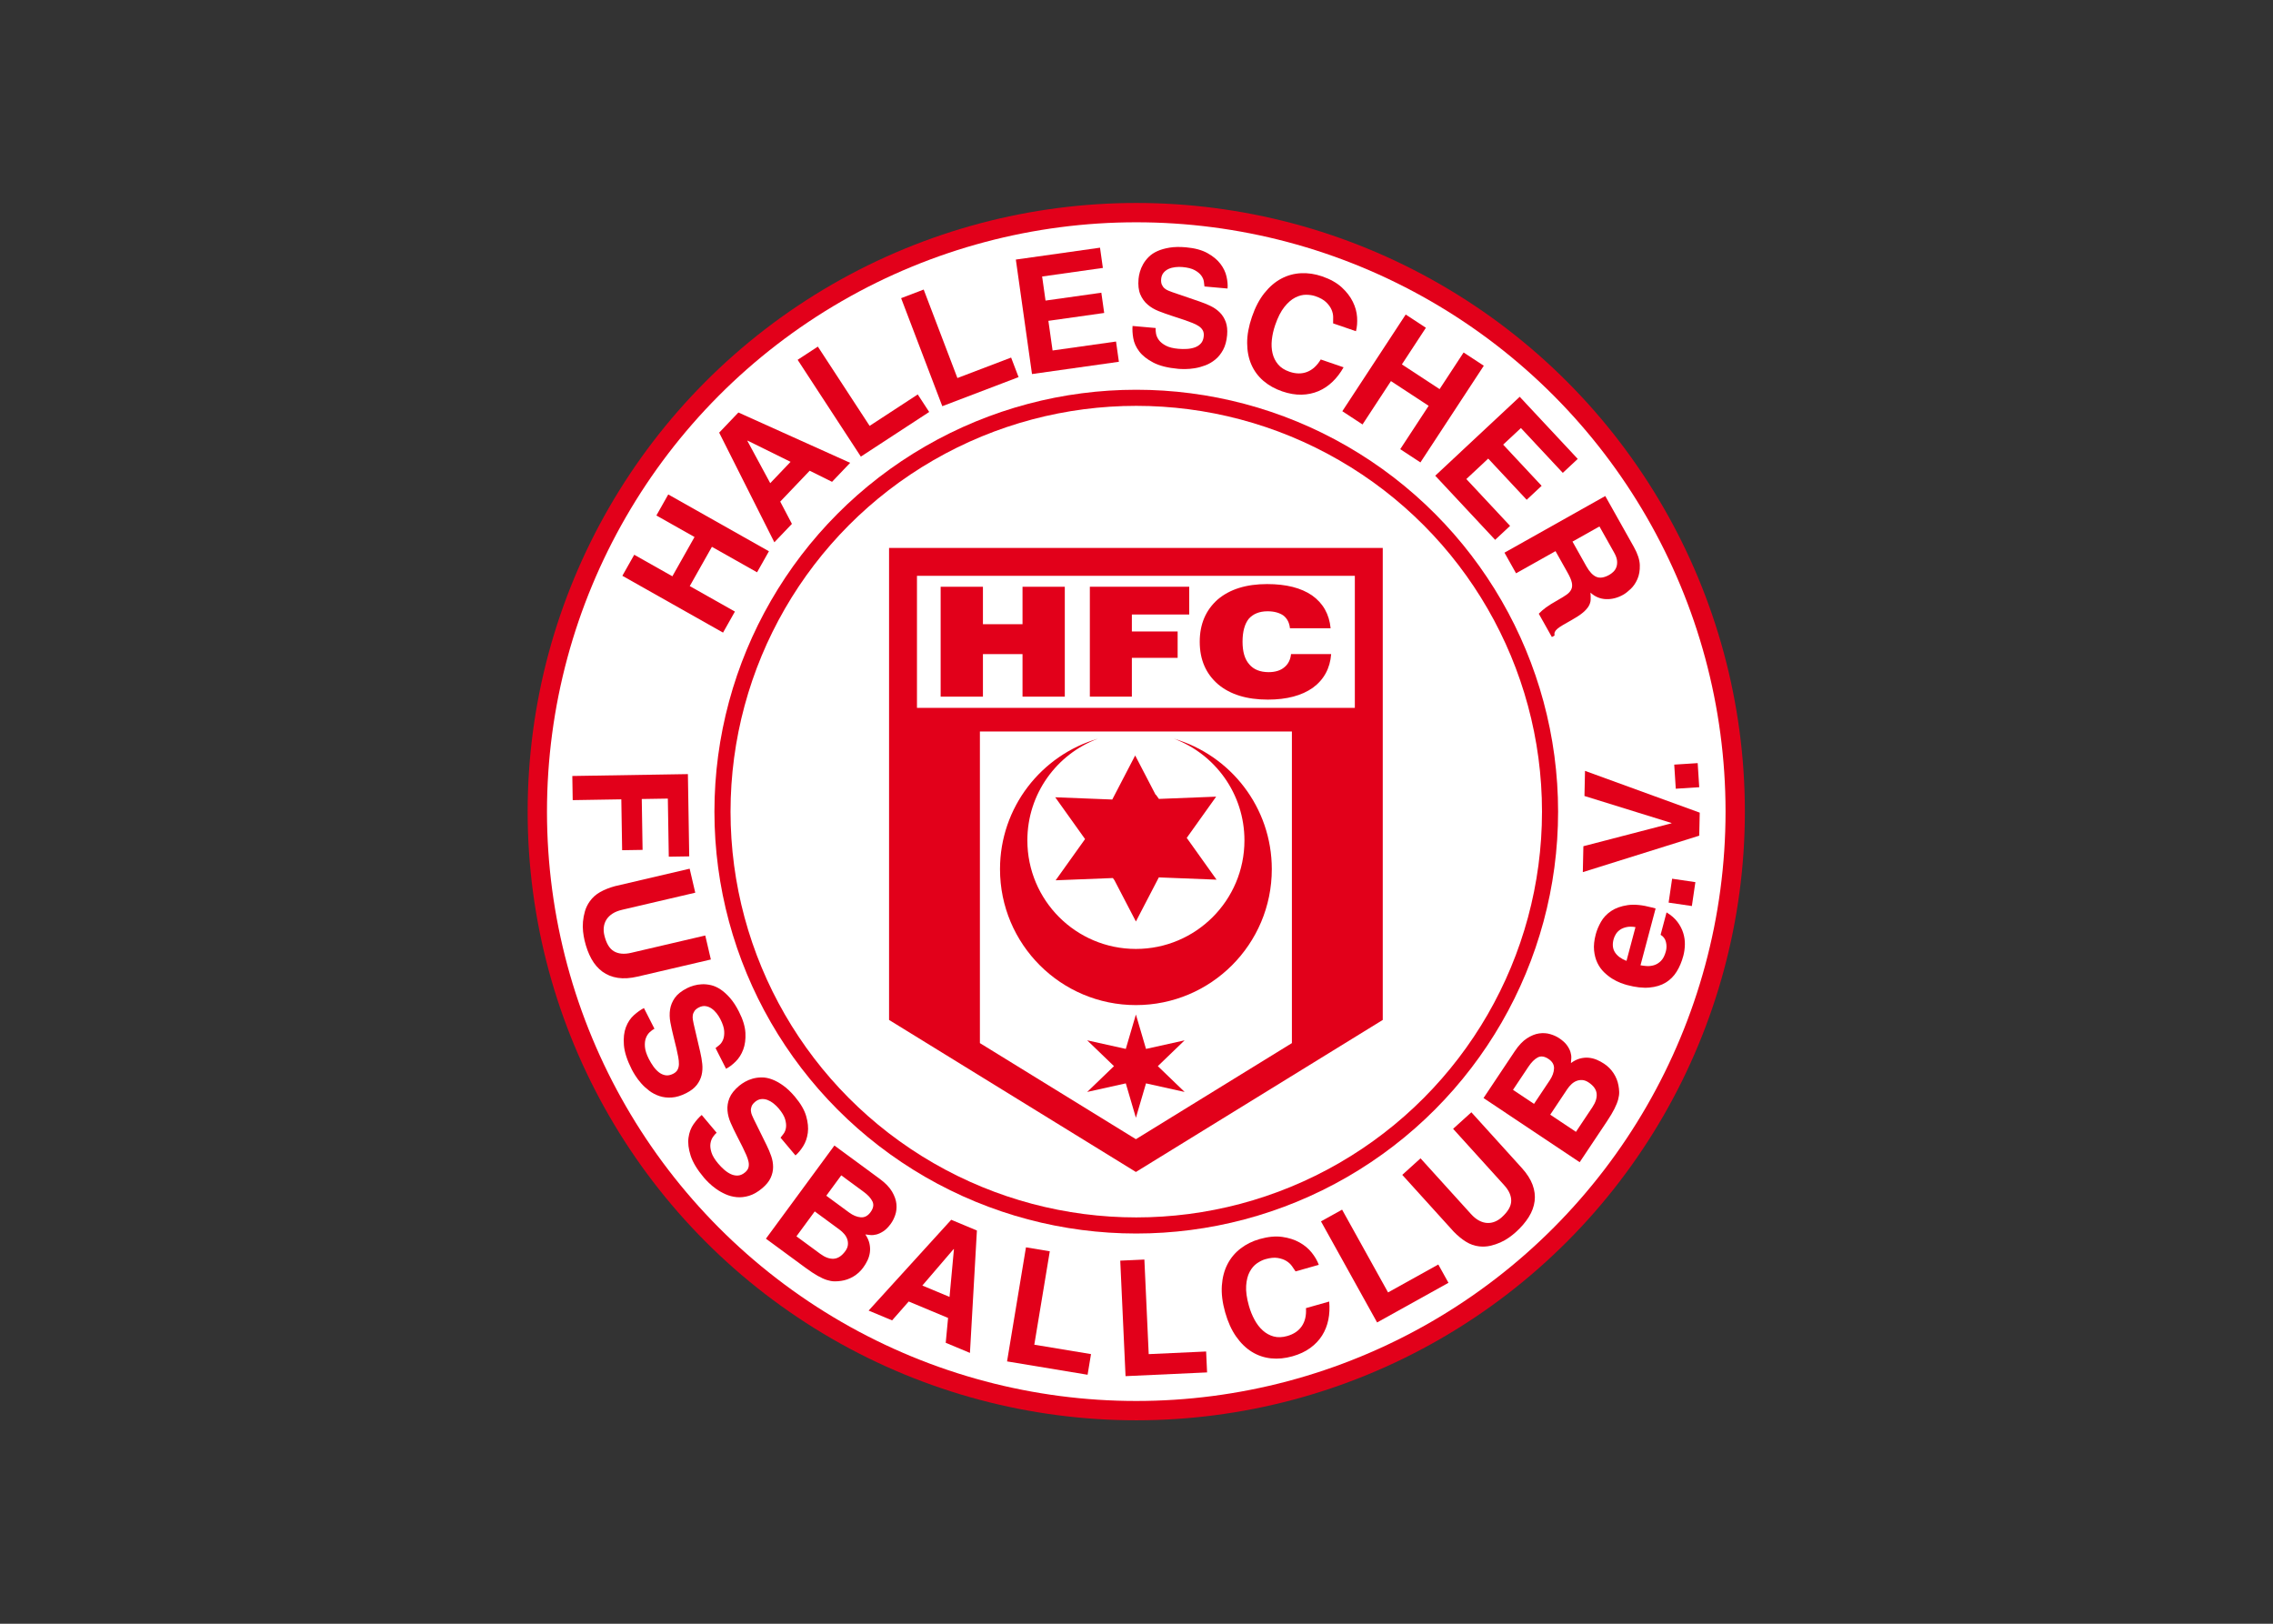 <svg clip-rule="evenodd" fill-rule="evenodd" stroke-linejoin="round" stroke-miterlimit="2" viewBox="0 0 560 400" xmlns="http://www.w3.org/2000/svg"><rect x="0" y="0" width="560" height="400" fill="#333333" stroke="none"/><g transform="matrix(.949 0 0 .949 130 50)"><circle cx="158" cy="158" fill="#e2001a" r="158"/><circle cx="158" cy="158" fill="#fff" r="152.984"/><g fill="#e2001a"><path d="m42.084 99.452 11.722 6.614-3.081 5.461-26.138-14.749 3.081-5.46 9.902 5.587 5.752-10.193-9.902-5.587 3.081-5.461 26.137 14.748-3.081 5.461-11.722-6.614z" fill-rule="nonzero"/><path d="m68.604 83.303-4.559 4.778-14.327-28.46 4.992-5.231 29.014 13.066-4.703 4.93-5.804-2.88-7.646 8.014zm-5.629-10.57 5.28-5.534-11.157-5.504-.057.061z" fill-rule="nonzero"/><path d="m88.777 57.863 12.493-8.16 2.972 4.55-17.743 11.588-16.411-25.127 5.25-3.429z" fill-rule="nonzero"/><path d="m111.568 45.444 13.944-5.314 1.935 5.077-19.802 7.548-10.689-28.043 5.858-2.234z" fill-rule="nonzero"/><path d="m149.332 16.863-15.769 2.226.882 6.25 14.487-2.044.742 5.256-14.487 2.045 1.087 7.698 16.473-2.325.742 5.256-22.557 3.184-4.195-29.717 21.853-3.084z" fill-rule="nonzero"/><path d="m163.035 32.462c-.036.416-.004.909.1 1.478.103.569.354 1.123.754 1.662.399.539 1 1.019 1.801 1.44.802.422 1.883.693 3.243.814.75.067 1.497.078 2.242.032.745-.045 1.428-.18 2.05-.404s1.143-.57 1.562-1.036.664-1.101.736-1.906c.053-.583-.036-1.081-.266-1.493-.229-.412-.574-.771-1.036-1.079-.462-.307-1.017-.587-1.667-.841-.648-.254-1.353-.512-2.112-.776l-3.139-1.035c-1.197-.386-2.349-.797-3.457-1.232-1.109-.435-2.072-1.003-2.891-1.706s-1.453-1.584-1.904-2.646c-.451-1.061-.603-2.41-.457-4.048.049-.555.166-1.161.35-1.816.185-.654.459-1.308.825-1.961s.849-1.282 1.448-1.886c.6-.603 1.351-1.11 2.255-1.519s1.966-.712 3.188-.912c1.22-.198 2.635-.226 4.245-.082 2.276.203 4.134.704 5.573 1.504s2.56 1.725 3.361 2.775c.802 1.052 1.333 2.154 1.593 3.311.26 1.156.35 2.192.268 3.109l-5.995-.535c-.026-.338-.079-.769-.157-1.295-.079-.524-.306-1.041-.681-1.55-.374-.509-.94-.972-1.701-1.39-.76-.417-1.821-.687-3.18-.808-.583-.052-1.192-.044-1.828.026-.636.069-1.216.22-1.74.453s-.967.564-1.327.993c-.36.43-.569.977-.629 1.644-.052.583.01 1.071.184 1.464s.412.716.711.965c.299.252.632.449.997.593.364.144.695.272.993.382l7.126 2.44c1.005.342 1.963.735 2.875 1.18.911.445 1.7 1.005 2.367 1.68s1.175 1.49 1.524 2.444c.348.954.463 2.098.345 3.43-.134 1.498-.478 2.762-1.032 3.79-.552 1.028-1.23 1.869-2.029 2.525-.801.657-1.664 1.16-2.59 1.511-.927.351-1.837.598-2.73.743-.894.143-1.72.217-2.475.22-.755.001-1.356-.017-1.8-.056-2.72-.243-4.888-.786-6.506-1.63-1.618-.843-2.839-1.812-3.664-2.907s-1.339-2.239-1.54-3.432c-.202-1.193-.261-2.247-.18-3.163z" fill-rule="nonzero"/><path d="m209.105 31.256c.012-.466.017-1.018.013-1.652-.003-.635-.15-1.282-.439-1.94-.29-.659-.755-1.298-1.398-1.916s-1.571-1.135-2.783-1.55c-.711-.244-1.523-.368-2.435-.371-.913-.004-1.851.242-2.816.736-.964.494-1.899 1.308-2.803 2.441-.904 1.134-1.699 2.703-2.386 4.705-.434 1.266-.72 2.53-.858 3.793-.139 1.264-.079 2.441.181 3.531s.74 2.051 1.443 2.88c.702.831 1.686 1.462 2.951 1.896 1.661.569 3.188.584 4.58.045 1.393-.539 2.571-1.615 3.538-3.228l5.931 2.033c-.824 1.457-1.784 2.711-2.881 3.763-1.097 1.053-2.318 1.864-3.662 2.434-1.345.57-2.804.872-4.377.908-1.573.035-3.243-.251-5.009-.856-1.898-.65-3.529-1.563-4.894-2.738-1.364-1.175-2.405-2.585-3.123-4.23-.717-1.645-1.081-3.508-1.089-5.588-.01-2.08.407-4.345 1.247-6.796.849-2.478 1.931-4.537 3.245-6.179 1.313-1.64 2.771-2.886 4.374-3.737 1.601-.849 3.309-1.318 5.12-1.403 1.812-.086 3.627.182 5.446.806 2.135.732 3.841 1.685 5.118 2.859s2.24 2.425 2.889 3.753c.65 1.326 1.017 2.661 1.103 4.001s-.012 2.551-.294 3.633z" fill-rule="nonzero"/><path d="m224.119 46.239-7.378 11.256-5.244-3.437 16.453-25.099 5.244 3.437-6.234 9.509 9.789 6.416 6.233-9.508 5.244 3.437-16.454 25.099-5.243-3.437 7.379-11.256z" fill-rule="nonzero"/><path d="m268.733 70.063-10.872-11.637-4.612 4.309 9.987 10.69-3.879 3.624-9.987-10.691-5.681 5.308 11.356 12.156-3.879 3.624-15.55-16.646 21.93-20.488 15.066 16.128z" fill-rule="nonzero"/><path d="m279.758 76.076 7.431 13.229c.983 1.749 1.495 3.315 1.537 4.698.041 1.383-.166 2.593-.62 3.633-.456 1.038-1.044 1.896-1.767 2.574-.722.676-1.362 1.172-1.921 1.487-1.457.819-2.946 1.199-4.464 1.141-1.519-.058-2.865-.62-4.04-1.686.058.671.074 1.284.052 1.841-.023.556-.194 1.107-.51 1.653-.317.545-.811 1.103-1.482 1.672s-1.614 1.194-2.829 1.877c-.947.532-1.734.981-2.358 1.348-.626.368-1.105.693-1.441.977-.336.285-.563.564-.68.837-.119.275-.144.584-.077.931l-.693.389-3.399-6.05c.523-.549 1.139-1.087 1.85-1.614.71-.527 1.746-1.172 3.107-1.937.898-.504 1.64-.962 2.226-1.37.585-.409 1-.866 1.244-1.37.244-.505.296-1.094.158-1.767-.139-.673-.495-1.52-1.068-2.541l-3.173-5.648-10.24 5.753-3.009-5.357zm-4.904 18.24c.806 1.433 1.67 2.347 2.593 2.738.923.393 2.041.22 3.354-.517.339-.191.683-.448 1.029-.77.346-.323.611-.719.794-1.189.183-.471.25-1.02.202-1.648-.049-.627-.299-1.342-.749-2.144l-3.829-6.815-6.997 3.931z" fill-rule="nonzero"/><path d="m11.694 155.014-.102-6.269 30.008-.487.346 21.356-5.308.086-.244-15.087-6.771.109.214 13.207-5.308.086-.214-13.207z" fill-rule="nonzero"/><path d="m28.556 200.819c-1.927.451-3.647.559-5.161.326s-2.841-.767-3.98-1.602c-1.14-.836-2.093-1.943-2.859-3.324s-1.365-2.994-1.796-4.839c-.159-.678-.284-1.429-.376-2.251-.092-.824-.099-1.68-.021-2.571.077-.89.247-1.789.507-2.694.261-.905.681-1.769 1.262-2.591.712-.996 1.618-1.802 2.719-2.417s2.378-1.121 3.831-1.518l19.374-4.528 1.455 6.228-18.967 4.433c-1.032.241-1.882.582-2.551 1.025-.669.442-1.186.957-1.549 1.543-.364.585-.587 1.224-.669 1.916-.082.691-.04 1.389.126 2.095.494 2.117 1.329 3.517 2.505 4.201s2.659.816 4.45.398l19.252-4.499 1.455 6.227z" fill-rule="nonzero"/><path d="m32.916 214.356c-.372.19-.773.478-1.2.868-.428.388-.764.895-1.009 1.52-.246.625-.335 1.389-.266 2.292.067.903.411 1.963 1.029 3.181.341.671.728 1.31 1.162 1.918.433.607.91 1.115 1.43 1.523.519.408 1.088.666 1.706.775.617.108 1.286-.02 2.007-.387.522-.265.896-.603 1.124-1.016s.349-.896.365-1.451c.015-.555-.042-1.174-.171-1.859s-.284-1.42-.462-2.203l-.787-3.21c-.308-1.22-.57-2.415-.79-3.585-.219-1.17-.248-2.288-.086-3.355s.572-2.072 1.233-3.017 1.724-1.79 3.191-2.535c.497-.252 1.071-.474 1.724-.665.654-.191 1.353-.305 2.102-.34.747-.036 1.536.04 2.366.228s1.657.557 2.484 1.106c.825.549 1.646 1.289 2.463 2.218.815.929 1.59 2.114 2.321 3.556 1.035 2.037 1.595 3.878 1.68 5.523.086 1.644-.105 3.084-.57 4.321-.466 1.237-1.12 2.272-1.963 3.106-.842.834-1.673 1.46-2.493 1.876l-2.726-5.367c.273-.201.611-.474 1.014-.819.403-.346.72-.812.954-1.399.233-.588.325-1.314.276-2.18s-.383-1.908-1.001-3.124c-.266-.522-.595-1.034-.991-1.537-.396-.501-.832-.913-1.307-1.234-.476-.321-.991-.521-1.546-.598-.555-.078-1.131.035-1.727.338-.522.265-.904.575-1.144.933-.241.356-.388.728-.441 1.114-.055.386-.046.774.025 1.159.071.386.139.734.203 1.046l1.71 7.335c.243 1.033.418 2.054.524 3.063.105 1.009.049 1.974-.169 2.898-.219.923-.64 1.786-1.264 2.588-.625.802-1.533 1.505-2.726 2.111-1.341.681-2.595 1.06-3.759 1.135-1.165.077-2.238-.051-3.218-.381-.981-.331-1.865-.796-2.654-1.395s-1.481-1.24-2.078-1.921c-.596-.682-1.096-1.342-1.498-1.982-.402-.639-.706-1.158-.907-1.555-1.237-2.435-1.926-4.562-2.069-6.38-.142-1.819.032-3.368.523-4.649.49-1.28 1.187-2.322 2.092-3.125s1.767-1.413 2.587-1.829z" fill-rule="nonzero"/><path d="m49.062 241.351c-.319.269-.643.641-.971 1.118-.328.476-.54 1.046-.637 1.71-.097.663-.009 1.428.263 2.292.271.864.847 1.818 1.726 2.863.484.576 1.006 1.11 1.567 1.603.56.494 1.14.879 1.74 1.159.598.279 1.211.401 1.837.366.627-.035 1.248-.313 1.867-.833.448-.377.735-.792.863-1.246s.136-.953.026-1.496c-.112-.544-.308-1.134-.59-1.772-.281-.637-.599-1.317-.951-2.039l-1.497-2.948c-.577-1.117-1.104-2.22-1.584-3.31s-.762-2.171-.847-3.247c-.086-1.076.085-2.148.514-3.219.429-1.07 1.271-2.135 2.53-3.193.426-.359.935-.706 1.528-1.04.592-.335 1.248-.605 1.968-.81s1.505-.31 2.357-.316c.85-.005 1.741.165 2.67.513.929.346 1.897.88 2.903 1.599 1.005.72 2.029 1.698 3.07 2.934 1.47 1.749 2.435 3.414 2.891 4.996.457 1.582.6 3.029.428 4.338-.173 1.311-.574 2.468-1.204 3.472s-1.297 1.801-2.001 2.394l-3.875-4.606c.22-.259.487-.601.801-1.029s.517-.954.611-1.579c.093-.625.017-1.353-.227-2.185-.245-.832-.807-1.771-1.686-2.816-.377-.447-.815-.871-1.314-1.27-.5-.399-1.019-.7-1.554-.905-.536-.204-1.084-.281-1.642-.23-.557.051-1.092.291-1.604.722-.448.377-.749.767-.902 1.168-.153.403-.212.798-.176 1.187.035.388.132.763.289 1.123s.302.683.436.971l3.333 6.755c.472.95.874 1.904 1.208 2.863.332.958.497 1.912.495 2.861-.003.949-.217 1.885-.642 2.807-.426.922-1.15 1.815-2.174 2.676-1.151.968-2.286 1.622-3.402 1.961-1.117.339-2.191.46-3.221.361s-1.997-.35-2.902-.755c-.905-.404-1.724-.871-2.46-1.399-.736-.527-1.372-1.057-1.91-1.588-.537-.531-.95-.967-1.237-1.309-1.759-2.089-2.913-4.004-3.466-5.742s-.736-3.286-.549-4.645c.186-1.359.628-2.532 1.326-3.52s1.399-1.778 2.103-2.37z" fill-rule="nonzero"/><path d="m79.633 244.673 11.754 8.641c1.482 1.089 2.552 2.196 3.213 3.321.659 1.126 1.038 2.199 1.135 3.22.095 1.022-.008 1.975-.312 2.859-.304.883-.687 1.639-1.149 2.267-.643.876-1.283 1.521-1.916 1.938-.635.415-1.239.697-1.815.845-.575.148-1.111.195-1.608.141s-.918-.105-1.264-.151c.543.814.899 1.612 1.069 2.393.169.781.204 1.533.105 2.257-.099.723-.303 1.411-.611 2.066-.309.655-.686 1.286-1.132 1.892-.709.966-1.567 1.745-2.573 2.337-1.006.591-2.066.963-3.179 1.113-.584.089-1.167.127-1.746.117-.581-.012-1.222-.128-1.923-.35-.701-.221-1.499-.583-2.393-1.084-.894-.502-1.958-1.206-3.193-2.114l-10.238-7.526zm-9.856 23.57 6.197 4.556c1.235.907 2.396 1.328 3.482 1.262s2.083-.716 2.991-1.951c.396-.539.624-1.072.683-1.6.058-.527.006-1.032-.157-1.515-.163-.484-.427-.937-.79-1.359-.364-.423-.77-.8-1.22-1.13l-6.432-4.728zm7.749-10.541 5.928 4.357c1.01.743 2.009 1.158 3 1.246.99.088 1.84-.351 2.55-1.316.743-1.01.914-1.939.517-2.785-.399-.846-1.17-1.69-2.316-2.531l-5.792-4.259z" fill-rule="nonzero"/><path d="m94.612 290.061-6.094-2.546 21.441-23.569 6.672 2.787-1.808 31.769-6.287-2.626.61-6.449-10.221-4.269zm7.853-9.042 7.059 2.948 1.142-12.388-.077-.032z" fill-rule="nonzero"/><path d="m131.53 296.375 14.722 2.441-.889 5.36-20.907-3.466 4.909-29.608 6.186 1.026z" fill-rule="nonzero"/><path d="m161.231 298.823 14.906-.684.249 5.428-21.17.971-1.374-29.981 6.264-.287z" fill-rule="nonzero"/><path d="m199.356 277.348c-.255-.391-.565-.846-.929-1.366s-.853-.967-1.466-1.345c-.614-.376-1.36-.636-2.241-.778-.88-.142-1.937-.038-3.17.311-.724.205-1.462.566-2.213 1.082-.752.517-1.383 1.254-1.894 2.209-.512.956-.817 2.157-.914 3.603-.098 1.447.142 3.189.719 5.227.363 1.287.848 2.49 1.454 3.606.605 1.118 1.326 2.051 2.16 2.799.835.748 1.777 1.264 2.827 1.546s2.218.241 3.506-.123c1.689-.478 2.952-1.336 3.79-2.571.838-1.237 1.193-2.793 1.068-4.668l6.033-1.708c.152 1.666.078 3.244-.224 4.734-.303 1.491-.844 2.852-1.624 4.087s-1.807 2.314-3.08 3.239-2.808 1.642-4.604 2.149c-1.931.546-3.792.726-5.583.538-1.79-.189-3.449-.754-4.976-1.698-1.527-.943-2.887-2.268-4.078-3.973-1.193-1.704-2.141-3.803-2.846-6.297-.713-2.519-.997-4.828-.852-6.926.145-2.097.634-3.952 1.467-5.563.833-1.61 1.969-2.967 3.409-4.07s3.086-1.916 4.935-2.44c2.172-.614 4.118-.802 5.835-.565 1.719.239 3.222.717 4.512 1.439 1.29.72 2.352 1.608 3.186 2.66.834 1.053 1.443 2.104 1.826 3.153z" fill-rule="nonzero"/><path d="m223.368 282.804 13.046-7.245 2.637 4.751-18.526 10.288-14.571-26.238 5.481-3.043z" fill-rule="nonzero"/><path d="m258.099 250.509c1.329 1.467 2.258 2.918 2.789 4.354.53 1.437.707 2.856.529 4.258s-.685 2.773-1.52 4.113c-.837 1.339-1.956 2.645-3.36 3.917-.517.468-1.113.941-1.787 1.421-.675.479-1.421.901-2.238 1.266-.817.364-1.684.652-2.602.863s-1.877.262-2.878.153c-1.217-.138-2.361-.541-3.432-1.205-1.073-.664-2.134-1.536-3.185-2.613l-13.358-14.747 4.74-4.293 13.077 14.436c.711.785 1.422 1.363 2.134 1.733.71.371 1.411.573 2.1.607.689.035 1.356-.08 2-.345.644-.264 1.235-.639 1.772-1.126 1.611-1.459 2.43-2.868 2.458-4.228s-.575-2.722-1.81-4.085l-13.273-14.653 4.74-4.294z" fill-rule="nonzero"/><path d="m248.153 232.345 8.097-12.134c1.021-1.53 2.079-2.649 3.172-3.36 1.095-.709 2.149-1.136 3.166-1.279 1.017-.142 1.973-.082 2.869.181.896.264 1.669.612 2.318 1.044.904.604 1.578 1.213 2.022 1.827.444.615.753 1.206.926 1.775.174.568.245 1.101.214 1.6-.031.498-.062.921-.093 1.269.788-.579 1.569-.971 2.342-1.176.773-.204 1.523-.273 2.249-.207.727.066 1.424.238 2.093.517.667.279 1.315.627 1.94 1.045.997.664 1.814 1.486 2.451 2.464s1.056 2.02 1.256 3.125c.116.58.181 1.159.197 1.739.014.58-.072 1.225-.262 1.936s-.515 1.524-.976 2.44c-.46.916-1.115 2.011-1.966 3.286l-7.054 10.569zm13.11 1.514 4.083-6.119c.696-1.043 1.067-2.06 1.109-3.054.043-.993-.433-1.822-1.43-2.487-1.043-.696-1.978-.826-2.805-.39-.827.437-1.636 1.245-2.425 2.427l-3.99 5.98zm10.882 7.263 4.27-6.398c.85-1.274 1.219-2.452 1.103-3.535-.116-1.081-.811-2.048-2.086-2.899-.556-.372-1.099-.574-1.628-.609-.53-.036-1.032.039-1.507.224-.476.186-.917.469-1.322.852-.407.382-.764.805-1.074 1.268l-4.431 6.641z" fill-rule="nonzero"/><path d="m295.669 184.157c1.192.721 2.135 1.541 2.827 2.46.693.919 1.194 1.882 1.503 2.887.31 1.006.452 2.017.426 3.033-.026 1.017-.16 1.984-.404 2.898-.401 1.509-.971 2.864-1.708 4.066s-1.692 2.16-2.862 2.872-2.582 1.144-4.238 1.294c-1.654.151-3.586-.067-5.794-.655-.43-.114-.987-.298-1.669-.552-.683-.253-1.396-.609-2.139-1.066s-1.465-1.023-2.164-1.7c-.7-.676-1.277-1.486-1.733-2.429-.455-.943-.744-2.029-.864-3.258-.12-1.227.028-2.624.443-4.186.28-1.05.732-2.125 1.357-3.229.625-1.102 1.508-2.035 2.647-2.799 1.141-.763 2.566-1.27 4.277-1.522 1.71-.251 3.791-.051 6.241.6l1.011.269-3.923 14.744c.411.081.928.146 1.548.196.621.05 1.259-.018 1.915-.204.655-.187 1.265-.557 1.832-1.114.566-.556.999-1.399 1.3-2.53.207-.78.211-1.58.01-2.398-.2-.817-.662-1.437-1.386-1.861zm-8.067 3.822c-.884-.148-1.654-.151-2.311-.009-.659.143-1.216.368-1.673.679s-.825.689-1.103 1.134c-.276.446-.476.897-.598 1.355-.358 1.347-.234 2.483.37 3.407.604.925 1.599 1.659 2.983 2.199z" fill-rule="nonzero"/><path d="m303.153 176.301-.911 6.203-6.038-.886.911-6.203z" fill-rule="nonzero"/><path d="m274.358 153.938.141-6.519 29.784 10.845-.129 5.976-30.223 9.465.146-6.728 22.872-5.945.002-.083z" fill-rule="nonzero"/><path d="m303.752 145.406.4 6.257-6.09.39-.401-6.257z" fill-rule="nonzero"/><circle cx="158" cy="158" r="109.513"/></g><circle cx="158" cy="158" fill="#fff" r="105.333"/><path d="m93.824 89.543v122.529l64.083 39.465 64.083-39.465v-122.529z" fill="#e2001a" fill-rule="nonzero"/><path d="m101.069 96.788h113.675v34.275h-113.675z" fill="#fff"/><path d="m117.408 137.194v80.892l40.498 24.941 40.499-24.941v-80.892z" fill="#fff" fill-rule="nonzero"/><path d="m107.217 128.153v-28.526h10.977v9.718h10.278v-9.718h10.977v28.526h-10.977v-11.045h-10.278v11.045z" fill="#e2001a" fill-rule="nonzero"/><path d="m145.95 128.153v-28.526h25.8v7.202h-14.892v4.404h11.884v6.852h-11.884v10.068z" fill="#e2001a" fill-rule="nonzero"/><path d="m198.178 117.108h10.418c-.28 3.704-1.888 6.639-4.756 8.737-2.867 2.029-6.78 3.076-11.674 3.076-5.453 0-9.789-1.328-12.935-3.983-3.147-2.726-4.753-6.364-4.753-11.045 0-4.617 1.606-8.254 4.683-10.979 3.146-2.656 7.411-3.984 12.795-3.984 4.963 0 8.809.977 11.675 2.935 2.868 2.028 4.474 4.897 4.826 8.531h-10.559c-.138-1.399-.7-2.517-1.678-3.286-.979-.7-2.377-1.118-4.125-1.118-2.167 0-3.774.7-4.894 1.958-1.047 1.327-1.608 3.285-1.608 5.944 0 2.585.561 4.542 1.749 5.871 1.117 1.329 2.796 2.027 5.033 2.027 1.678 0 3.077-.419 4.056-1.259.979-.77 1.606-1.96 1.747-3.425z" fill="#e2001a" fill-rule="nonzero"/><path d="m167.774 139.067c10.694 4 18.31 14.307 18.31 26.397 0 15.562-12.616 28.178-28.178 28.178s-28.178-12.616-28.178-28.178c0-12.09 7.616-22.398 18.31-26.397-14.679 4.27-25.412 17.813-25.412 33.87 0 19.485 15.796 35.281 35.28 35.281 19.485 0 35.28-15.796 35.28-35.281 0-16.057-10.732-29.6-25.412-33.87z" fill="#e2001a" fill-rule="nonzero"/><path d="m157.906 186.516 5.953-11.446 14.986.59-7.741-10.847 7.638-10.702-14.858.586-.788-1.104-.047.071-5.328-10.247-5.948 11.438-14.805-.583 7.742 10.848-7.638 10.703 14.858-.586.41.574z" fill="#e2001a" fill-rule="nonzero"/><path d="m163.597 224.065 6.958-6.699-10.024 2.228-2.625-8.927-2.624 8.927-10.025-2.228 6.959 6.699-6.959 6.7 10.025-2.228 2.624 8.927 2.625-8.927 10.024 2.228z" fill="#e2001a" fill-rule="nonzero"/></g></svg>